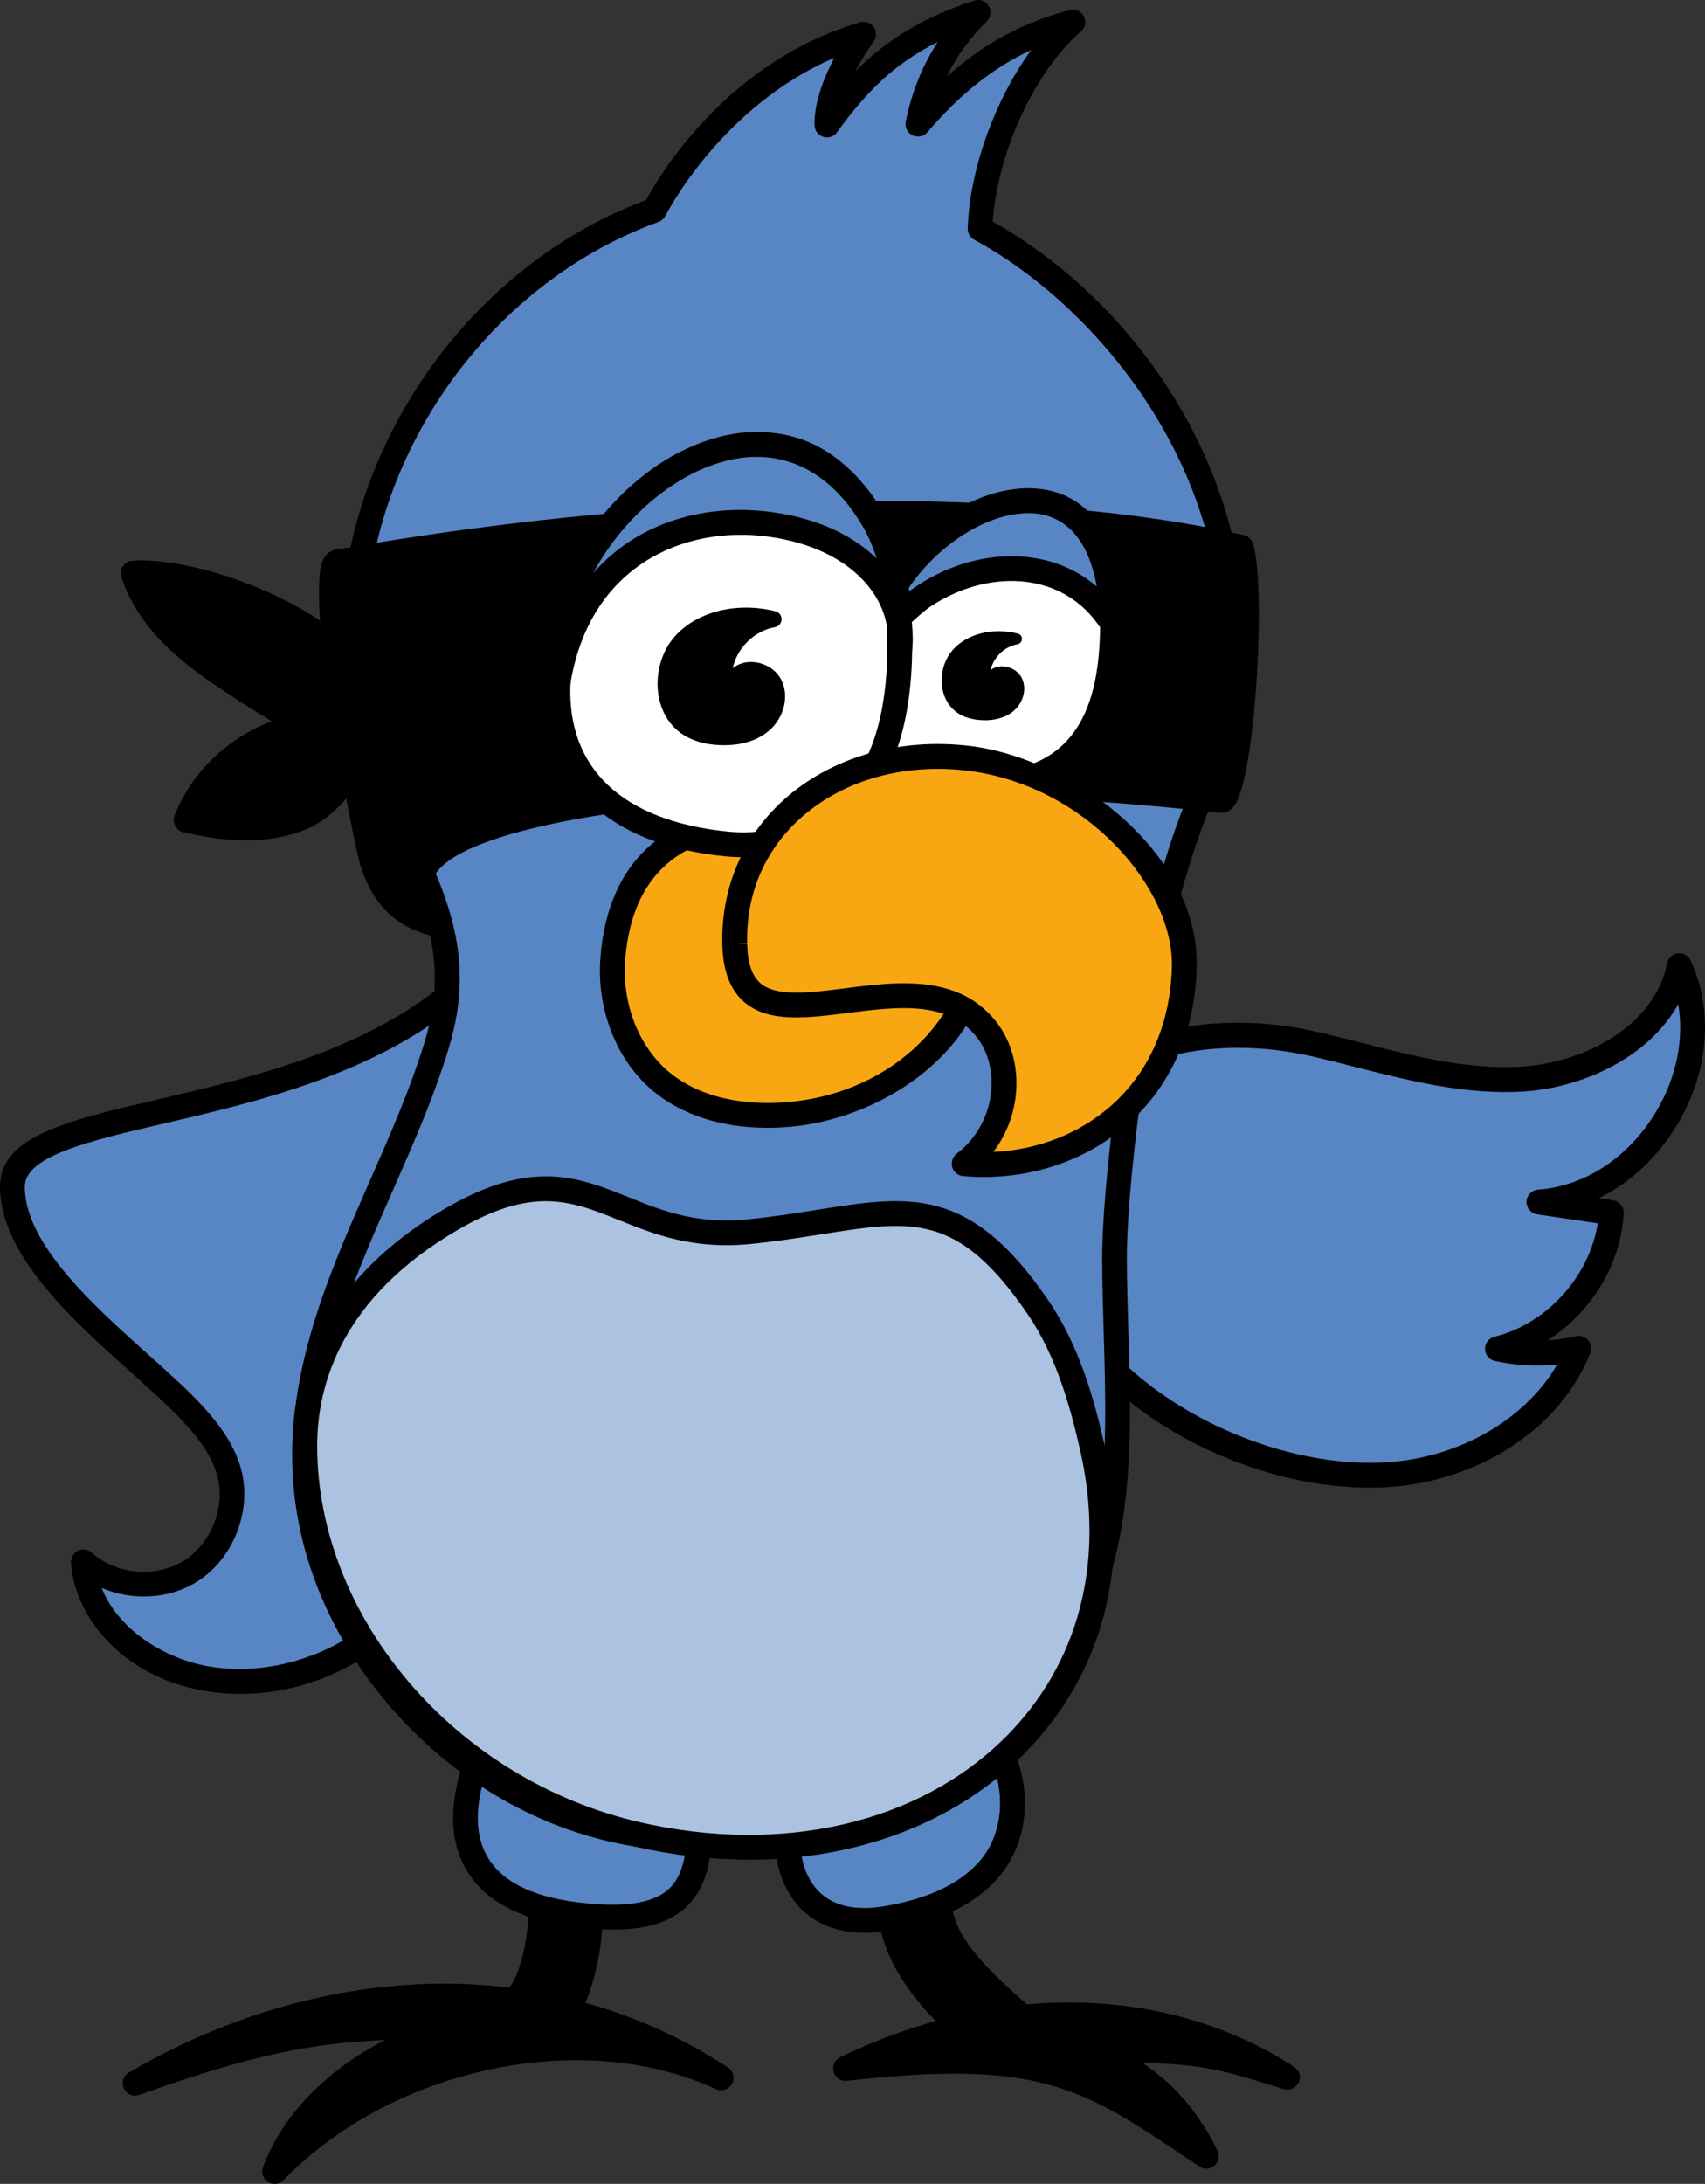 <?xml version="1.0" encoding="UTF-8"?>
<svg id="Layer_2" data-name="Layer 2" xmlns="http://www.w3.org/2000/svg" viewBox="0 0 313.07 400.83">
  <rect x="0" y="0" width="313.07" height="400.83" fill="#333333" stroke="none"/>
  <defs>
    <style>
      .cls-1 {
        fill: #5885c4;
      }

      .cls-2 {
        fill: #abc2e1;
      }

      .cls-3 {
        fill: #fff;
      }

      .cls-4 {
        fill: #f8a712;
      }
    </style>
  </defs>
  <g id="svg">
    <g>
      <g>
        <path class="cls-1" d="M287.42,252.37c.96-1.55,1.78-3.18,2.46-4.89-4.88,1.12-10.02,1.14-14.92.07,11.38-2.82,20.24-13.41,20.9-24.98-4.43-.65-8.85-1.3-13.28-1.95,19.92-1.43,34.15-25.39,25.76-43.37-2.48,12.43-16,20.02-28.82,20.81-12.82.79-25.37-3.46-37.91-6.37-26.26-6.09-56.52,4.23-50.23,37.13,5.08,26.59,39.58,44.1,64.82,41.73,12.5-1.18,24.79-7.75,31.22-18.17Z"/>
        <path d="M251.43,273.04c-25.98,0-57.33-17.88-62.28-43.8-2.47-12.91.32-23.66,8.05-31.1,9.87-9.49,27.09-12.82,44.93-8.68,2.63.61,5.29,1.29,7.86,1.94,9.63,2.45,19.59,4.98,29.4,4.37,11.54-.71,24.43-7.46,26.72-18.98.19-.97.98-1.7,1.96-1.82.98-.11,1.92.41,2.34,1.3,4.23,9.07,3.38,20.23-2.28,29.87-3.62,6.15-8.73,10.92-14.56,13.78l2.63.39c1.17.17,2.01,1.21,1.94,2.39-.54,9.45-6.02,18.21-13.94,23.3,1.75-.1,3.48-.35,5.18-.74.83-.19,1.69.09,2.24.74.55.64.7,1.54.39,2.33-.71,1.81-1.6,3.57-2.64,5.25-6.52,10.57-19.15,17.94-32.95,19.24-1.63.15-3.3.23-4.99.23ZM227.4,192.31c-11,0-20.89,3.2-27.04,9.12-6.66,6.41-8.93,15.48-6.74,26.96,4.48,23.41,34.15,40.09,57.92,40.09,1.51,0,2.99-.07,4.45-.2,12.4-1.17,23.7-7.72,29.49-17.09h0c.15-.25.3-.49.44-.74-3.82.38-7.71.16-11.45-.66-1.04-.23-1.78-1.14-1.79-2.2s.7-1.99,1.73-2.24c9.65-2.39,17.47-11.13,18.96-20.83l-11.12-1.64c-1.15-.17-1.99-1.18-1.95-2.34.04-1.16.96-2.11,2.12-2.19,8.67-.62,16.81-6.04,21.78-14.5,3.68-6.26,5.03-13.21,3.96-19.56-5.39,9.74-17.49,15.37-28.49,16.05-10.52.65-20.83-1.97-30.8-4.5-2.55-.65-5.19-1.32-7.77-1.92-4.63-1.07-9.26-1.6-13.7-1.6Z"/>
      </g>
      <g>
        <g>
          <path d="M132.41,381.37c-24.24-11.23-60.34-5.1-81.99,17.18,4.75-12.66,17.28-22.08,32.97-26.78-19.31.5-29.49.1-58.58,10.58,33.19-19.37,74.28-22.83,107.6-.98Z"/>
          <path d="M50.42,400.83c-.42,0-.84-.12-1.22-.35-.91-.58-1.29-1.72-.91-2.73,3.58-9.54,11.5-17.69,22.41-23.33-12.41.57-23.34,2.24-45.11,10.08-1.11.4-2.34-.11-2.84-1.18s-.1-2.34.92-2.93c17.27-10.08,36.23-15.7,54.83-16.26,19.88-.6,38.96,4.71,55.17,15.34,1,.66,1.32,1.97.74,3.01-.58,1.04-1.87,1.46-2.95.96-24.42-11.32-59.3-3.98-79.4,16.7-.44.46-1.04.69-1.64.69ZM83.39,369.49c1.12,0,2.07.81,2.25,1.92.18,1.13-.5,2.22-1.6,2.54-9.67,2.9-17.74,7.52-23.51,13.31,15.17-10.06,34.27-14.9,51.83-13.38-15.84-5.69-33.09-6.83-50.41-3.41,5.85-.62,11.42-.75,17.96-.9l3.41-.08s.04,0,.06,0Z"/>
        </g>
        <g>
          <path d="M236.39,381.27c-14.06-4.44-16.27-4.85-35.28-5.14,8.69,4.68,15.05,8.8,20.4,19.62-21.14-14.1-28.61-20.36-66.25-16.11,29.03-14.04,59.44-12.45,81.13,1.62Z"/>
          <path d="M221.51,398.03c-.44,0-.88-.13-1.26-.38l-2.56-1.71c-19.03-12.74-26.91-18.01-62.17-14.03-1.11.13-2.14-.57-2.45-1.63-.31-1.07.2-2.2,1.2-2.69,28.93-13.99,60.09-13.34,83.36,1.76.96.62,1.31,1.85.82,2.89-.49,1.03-1.66,1.55-2.75,1.2-11.3-3.57-14.53-4.48-25.95-4.85,5.29,3.61,9.87,8.2,13.8,16.15.46.93.24,2.04-.54,2.72-.43.38-.97.57-1.51.57ZM175.16,376.06c17.7,0,26.7,4.15,38.24,11.58-3.74-4.09-8.06-6.64-13.37-9.5-.93-.5-1.39-1.56-1.13-2.58.26-1.02,1.18-1.74,2.24-1.71,5.54.08,9.66.17,13.09.37-13.77-3.35-28.92-2.72-43.96,1.94,1.7-.07,3.33-.1,4.89-.1Z"/>
        </g>
        <path d="M184.96,380.7c-1.63,0-3.26-.58-4.57-1.75-.45-.41-.93-.83-1.43-1.28-6.67-5.91-16.75-14.85-17.75-26.62-.61-7.14.2-19.32,1.34-26.96.56-3.74,4.04-6.32,7.77-5.76,3.74.56,6.32,4.04,5.76,7.77-1,6.75-1.74,17.91-1.24,23.78.54,6.32,8.16,13.07,13.2,17.54.52.46,1.02.91,1.5,1.33,2.81,2.52,3.04,6.85.52,9.66-1.35,1.5-3.22,2.27-5.09,2.27Z"/>
        <path d="M96.98,377.58c-2.23,0-4.42-1.09-5.74-3.1-2.06-3.16-1.18-7.4,1.98-9.46,2.41-1.77,5.86-14.78,2.34-24.8-1.25-3.56.62-7.47,4.19-8.72,3.56-1.25,7.47.62,8.72,4.19,2.28,6.49,2.87,14.72,1.61,22.58-.81,5.04-3.1,14.11-9.37,18.21-1.15.75-2.45,1.11-3.73,1.11Z"/>
      </g>
      <g>
        <path d="M62.06,103.14c-4.71.83,4.89,51.14,6.26,54.95,1.52,4.23,4.69,14.08,23,11.84,41.32-5.07,23.96-76.19-29.25-66.79Z"/>
        <path d="M86.2,172.54c-15.14,0-18.45-9.25-19.95-13.44l-.08-.24c-.76-2.1-10.58-49.66-6.7-56.36.69-1.19,1.67-1.52,2.19-1.61h0c18-3.18,34.37,2.45,44.9,15.44,9.43,11.64,12.53,27.46,7.72,39.37-3.75,9.29-11.81,15.15-22.69,16.48-1.94.24-3.73.35-5.38.35ZM63.25,105.25c-1.65,6.34,5.49,47.3,7.21,52.07l.09.24c1.51,4.22,4.33,12.08,20.49,10.1,11.74-1.44,16.82-8.22,19.02-13.66,4.21-10.42,1.38-24.4-7.04-34.79-5.49-6.78-17.91-17.51-39.76-13.96Z"/>
      </g>
      <g>
        <path class="cls-1" d="M2.28,217.82c0,15.41,23.1,30.89,32.87,41.39,2.94,3.16,5.7,6.67,6.88,10.83,1.92,6.77-1.12,14.64-7.1,18.36-5.98,3.72-14.38,2.98-19.61-1.74.67,11.15,11.48,19.49,22.49,21.41,14.36,2.51,29.9-3.9,38.31-15.8,9.82-13.9,9.46-32.36,8.17-49.34-1.29-16.97,6.98-67.8.26-61.92C54.42,207.37,2.28,202.1,2.28,217.82Z"/>
        <path d="M44.16,310.9c-2.26,0-4.52-.19-6.75-.58-15.23-2.67-23.79-13.85-24.37-23.52-.06-.92.45-1.79,1.29-2.19.83-.4,1.83-.26,2.52.36,4.49,4.05,11.75,4.69,16.88,1.5,5.13-3.19,7.76-9.99,6.11-15.8-1.1-3.89-3.83-7.18-6.35-9.9-2.39-2.57-5.71-5.54-9.21-8.68C13.46,242.41,0,230.36,0,217.82c0-9.27,12.18-12.11,29.03-16.04,17.2-4.01,38.6-9,54-22.48,1.73-1.51,3.25-1,3.82-.71,3.33,1.68,3.24,8.36,1.13,34.04-.95,11.6-1.94,23.59-1.44,30.14,1.29,16.89,1.79,36.14-8.58,50.82-7.65,10.83-20.65,17.31-33.81,17.31ZM18.68,291.46c3.01,7.68,11.58,12.98,19.51,14.37,13.39,2.34,28.21-3.77,36.05-14.87,9.5-13.44,8.98-31.75,7.76-47.85-.53-6.91.47-19.08,1.44-30.86.83-10.14,1.94-23.55,1.3-28.42-16.17,13.41-37.47,18.37-54.68,22.39-13.69,3.19-25.51,5.95-25.51,11.6,0,10.5,12.61,21.79,22.75,30.87,3.58,3.21,6.97,6.24,9.51,8.97,2.72,2.93,6.03,6.91,7.4,11.76,2.18,7.7-1.3,16.69-8.09,20.92-5.14,3.2-11.89,3.49-17.44,1.12Z"/>
      </g>
      <g>
        <path class="cls-1" d="M145.06,331.89c-2.2,11.56,2.71,22.96,18.17,20.15,6.95-1.26,14.06-3.81,18.6-9.21,7.81-9.29,3.9-25.72-7.25-30.51-15.56-6.68-27.04,6.55-29.52,19.57Z"/>
        <path d="M158.75,354.75c-5.89,0-9.53-2.26-11.66-4.4-4.19-4.22-5.75-11.11-4.27-18.88,1.73-9.13,7.17-17.12,14.18-20.85,5.67-3.01,12.05-3.15,18.48-.39,5.9,2.53,10.4,8.19,12.05,15.14,1.65,6.94.17,14.02-3.96,18.94-4.25,5.06-10.77,8.32-19.94,9.99-1.78.32-3.41.47-4.89.47ZM166.38,312.8c-2.51,0-4.93.61-7.24,1.84-5.73,3.05-10.38,9.99-11.84,17.68h0c-1.18,6.19-.04,11.73,3.02,14.82,2.75,2.77,6.95,3.67,12.5,2.66,8.08-1.47,13.72-4.23,17.26-8.44,3.2-3.81,4.33-9.4,3.01-14.95-1.32-5.55-4.84-10.03-9.41-12-2.5-1.08-4.94-1.61-7.29-1.61ZM145.06,331.89h.01-.01Z"/>
      </g>
      <g>
        <path class="cls-1" d="M92.02,313.62c4.94-8.82,35.75-4.56,36.23,11.48.49,16.36,2.42,29.48-22.66,26.3-18.48-2.35-26.98-13.83-13.57-37.78Z"/>
        <path d="M112.47,354.16c-2.16,0-4.54-.17-7.16-.5-10.24-1.3-17.04-5.15-20.21-11.43-3.68-7.3-2.02-17.3,4.94-29.72,3.28-5.86,13.88-6.75,22.65-4.6,8.44,2.07,17.56,7.66,17.84,17.13.03.91.06,1.81.09,2.7.33,9.38.61,17.49-4.75,22.39-2.98,2.72-7.32,4.04-13.39,4.05ZM104,311.4c-4.81,0-8.79,1.2-9.99,3.33h0c-6.17,11.02-7.8,19.58-4.85,25.44,2.44,4.85,8.07,7.86,16.71,8.96,8.44,1.07,13.97.29,16.91-2.39,3.81-3.48,3.56-10.61,3.27-18.86-.03-.9-.06-1.8-.09-2.72-.21-6.92-7.56-11.17-14.37-12.84-2.58-.63-5.19-.93-7.6-.93ZM92.02,313.62h.01-.01Z"/>
      </g>
      <g>
        <path class="cls-1" d="M179.95,41.98c.48-13.67,7.81-29.94,17.06-37.92-11.01,2.84-20.09,8.87-28.47,18.74,1.66-8.14,5.27-14.82,11.08-20.52-13.14,4.26-20.41,10.47-27.76,20.69-.18-4.68,2.86-11.24,6.73-16.68-26.11,7.61-38.42,32.29-38.42,32.29-39.14,14.22-63.25,58.51-52.84,96.7,5.77,21.16,19.83,33.37,12.97,56.18-7.46,24.83-23.5,47.26-24.33,73.89-1.06,34.17,27.28,65.95,61.04,71.34,8.45,1.35,47.54.98,73.27-27.55,19.31-21.41,14.38-51.55,14.38-78.47,0-12.89,4.6-57.6,15.74-84.15,18.65-44.44-9.36-87.73-40.44-104.53Z"/>
        <path d="M123.88,339.38c-3.17,0-5.66-.19-7.24-.45-17.01-2.72-32.97-11.82-44.94-25.63-12.15-14.01-18.55-31.07-18.02-48.03.54-17.46,7.49-33.23,14.21-48.48,3.72-8.44,7.56-17.16,10.21-25.99,4.38-14.56-.25-24.54-5.61-36.09-2.68-5.78-5.45-11.76-7.38-18.83-10.66-39.08,13.82-84.31,53.52-99.17,3-5.53,15.52-25.68,39.3-32.61.93-.27,1.93.08,2.5.87.56.79.56,1.85,0,2.64-1.3,1.83-2.44,3.69-3.38,5.51,5.38-5.44,12.01-9.82,21.85-13.01,1.01-.33,2.11.08,2.65.99.55.91.4,2.07-.35,2.81-3.1,3.04-5.54,6.4-7.36,10.14,6.8-6.07,14.14-10.02,22.59-12.2,1.02-.26,2.1.21,2.59,1.15s.27,2.09-.53,2.78c-8.51,7.35-15.32,22.13-16.2,34.89,34.01,19.16,58.17,63.89,40.19,106.72-10.94,26.05-15.57,70.12-15.57,83.27,0,4.48.14,9.17.28,13.7.71,23.5,1.44,47.8-15.24,66.29-21.84,24.21-52.84,28.72-68.08,28.72ZM122.2,39.58c-.26.52-.71.94-1.27,1.14-38,13.8-61.54,56.83-51.41,93.96,1.83,6.69,4.52,12.5,7.12,18.11,5.51,11.88,10.71,23.1,5.84,39.32-2.73,9.09-6.64,17.95-10.41,26.52-6.54,14.85-13.31,30.21-13.82,46.78-.49,15.81,5.51,31.75,16.91,44.9,11.11,12.82,26.5,21.61,42.22,24.12,8.15,1.3,46.46.62,71.21-26.82,15.46-17.14,14.75-40.5,14.07-63.1-.14-4.57-.28-9.29-.28-13.84,0-13.41,4.74-58.39,15.92-85.04,18.95-45.16-11.64-86.62-39.42-101.64-.76-.41-1.22-1.22-1.19-2.09.38-10.99,5.07-23.66,11.65-32.71-6.96,3.21-13.14,8.13-19.05,15.08-.67.79-1.8,1.03-2.74.57-.94-.46-1.44-1.49-1.24-2.51,1.11-5.44,3.05-10.27,5.88-14.62-8.29,4.12-13.45,9.58-18.49,16.57-.57.79-1.58,1.13-2.51.85-.93-.28-1.58-1.12-1.62-2.1-.13-3.4,1.19-7.8,3.64-12.42-20.7,8.86-30.78,28.52-31,28.95Z"/>
      </g>
      <g>
        <path class="cls-2" d="M190.59,239.93c5.24,7.67,7.92,16.69,9.98,25.75,11.04,48.66-31.44,82.92-83.56,71-33.32-7.62-61.03-37.14-61.04-71.32,0-18.7,11.48-32.6,26.99-41.62,25.25-14.7,30.26,4.76,54.63,2.31,25.31-2.54,36.28-10.6,53,13.88Z"/>
        <path d="M137.5,341.33c-6.83,0-13.88-.8-21-2.42-35.8-8.18-62.81-39.8-62.81-73.54,0-17.56,9.98-33.04,28.12-43.59,15.8-9.2,24.44-5.72,33.58-2.05,6.14,2.47,12.48,5.02,21.98,4.06,4.72-.47,9.02-1.16,12.81-1.76,16.81-2.67,27.92-4.43,42.3,16.62,5.67,8.3,8.4,18.07,10.32,26.53,5.01,22.07-.3,42.28-14.95,56.91-12.57,12.55-30.54,19.24-50.33,19.24ZM100.2,220.47c-4.42,0-9.47,1.38-16.1,5.24-21.38,12.44-25.86,28.43-25.86,39.65,0,31.67,25.49,61.38,59.27,69.1,26.22,6,51.31.16,67.1-15.6,13.5-13.48,18.38-32.19,13.73-52.67-1.83-8.05-4.4-17.31-9.63-24.97h0c-12.75-18.66-21.13-17.33-37.82-14.69-3.86.61-8.22,1.3-13.07,1.79-10.61,1.06-17.79-1.82-24.13-4.37-4.58-1.84-8.66-3.48-13.48-3.48Z"/>
      </g>
      <g>
        <g>
          <path d="M24.47,105.19c2.65,8.29,9.76,14.31,17,19.14,8.43,5.61,19.13,12.43,29.06,14.19,4.49-19.62-31.3-34.34-46.07-33.33Z"/>
          <path d="M70.53,140.79c-.13,0-.27-.01-.4-.04-10.19-1.8-20.79-8.45-29.93-14.54-6.75-4.5-14.89-10.87-17.91-20.34-.21-.67-.11-1.4.29-1.97.39-.58,1.03-.95,1.73-.99,10.52-.73,32.63,6.19,43.3,18.68,4.71,5.51,6.49,11.54,5.15,17.43-.24,1.05-1.18,1.77-2.22,1.77ZM27.86,107.49c3.24,6.56,9.53,11.37,14.88,14.93,8.04,5.35,17.23,11.15,25.89,13.34.19-3.75-1.31-7.52-4.48-11.22-8.33-9.74-25.92-16.29-36.29-17.06Z"/>
        </g>
        <g>
          <path d="M34.18,150.53c7.17,1.63,14.95,2.38,21.65-.64,7.8-3.52,15.89-18.06,2.09-17-10.25.78-20.05,8.07-23.73,17.65Z"/>
          <path d="M45.26,154.24c-4.29,0-8.35-.75-11.59-1.49-.65-.15-1.19-.57-1.51-1.15-.31-.58-.35-1.27-.12-1.89,4-10.4,14.56-18.25,25.69-19.1,7.23-.55,9.19,2.83,9.72,4.89,1.44,5.62-4.68,13.75-10.69,16.46-3.74,1.69-7.71,2.27-11.5,2.27ZM37.43,148.87c7.29,1.34,12.89,1,17.46-1.07,4.67-2.11,8.84-8.46,8.15-11.18-.4-1.58-3.27-1.6-4.95-1.47-8.53.65-16.67,6.15-20.65,13.72Z"/>
        </g>
      </g>
      <g>
        <path d="M224.14,146.92c3.54.41,6.46-39.23,3.74-46.48-25.45-5.89-58.49-6.75-81.58-6.03-28.25.88-56.41,3.81-84.25,8.73-4.71.83,6.56,48.04,8.71,54.09,1.75,4.93,5.71,12.24,6.32,4.74,1.44-17.57,84.7-22.2,147.05-15.04Z"/>
        <path d="M75.75,167.46c-3.09,0-5.57-5.1-7.13-9.47-1.28-3.59-13.01-48.85-9.14-55.51.5-.86,1.28-1.43,2.18-1.58,27.87-4.93,56.32-7.88,84.57-8.76,14.8-.46,52.45-.8,82.16,6.08.74.17,1.35.71,1.62,1.42,2.5,6.67.64,43.11-3.41,48.3-.98,1.25-2.13,1.32-2.72,1.25h0c-65.68-7.54-129.2-1.33-142.11,9.27-1.5,1.23-2.31,2.47-2.41,3.69-.11,1.34-.4,4.91-3.24,5.28-.12.02-.25.02-.37.02ZM63.28,105.24c-1.44,6.43,7.25,44.5,9.64,51.22.65,1.81,1.37,3.37,2,4.53.4-2.2,1.73-4.23,3.95-6.05,16.89-13.86,89.39-16.58,144.45-10.4,2.3-5.35,4.58-33.87,2.74-42.17-28.99-6.46-65.28-6.12-79.69-5.67-27.75.87-55.7,3.74-83.09,8.55ZM224.39,144.66h0s0,0,0,0Z"/>
      </g>
      <g>
        <path class="cls-3" d="M183.51,101.49c6.31-1.93,20.76,5.14,20.76,13.01,0,14.44-4.08,26.09-17.74,28.96-6.41,1.35-11.71,1.93-18.05.27-6.34-1.66-15.22-6.45-15.42-12.99-.19-6.21,15.99-24.83,30.44-29.25Z"/>
        <path d="M176.26,147.03c-2.71,0-5.43-.32-8.35-1.09-5.81-1.52-16.86-6.64-17.12-15.13-.23-7.47,16.68-26.79,32.06-31.5,5.01-1.53,12.46,1.25,17.24,4.78,4.17,3.09,6.47,6.78,6.47,10.4,0,18.22-6.39,28.43-19.55,31.2-3.84.81-7.29,1.34-10.74,1.34ZM185.89,103.46c-.66,0-1.24.07-1.71.22h0c-14.1,4.31-28.97,22.49-28.83,27,.14,4.76,7.17,9.14,13.72,10.86,5.81,1.52,10.63,1.04,17-.3,10.86-2.29,15.93-10.78,15.93-26.73,0-2.11-1.68-4.57-4.62-6.74-3.81-2.82-8.48-4.3-11.48-4.3ZM183.51,101.49h.01-.01Z"/>
      </g>
      <g>
        <path d="M182.18,124.04c1.19-1.36,3.7-.8,4.53.81.83,1.61.14,3.69-1.24,4.86-1.38,1.17-3.28,1.54-5.08,1.47-1.35-.05-2.72-.34-3.87-1.06-3.31-2.09-3.39-7.38-.75-10.26,2.64-2.88,7.07-3.54,10.87-2.6-3.01.52-5.52,3.19-5.86,6.22-.08.69.95,1.09,1.4.57Z"/>
        <path d="M180.81,132.18c-.16,0-.31,0-.46,0-1.72-.07-3.19-.48-4.36-1.22-1.65-1.05-2.72-2.81-3.01-4.96-.33-2.47.46-5.08,2.06-6.82,2.65-2.89,7.3-4.03,11.85-2.89.46.11.77.53.76,1.01-.02.47-.36.87-.83.95-2.37.41-4.4,2.39-4.93,4.73.7-.54,1.62-.77,2.6-.65,1.34.17,2.54.96,3.11,2.08.99,1.92.35,4.53-1.48,6.08-1.64,1.38-3.71,1.71-5.31,1.71ZM182.96,117.85c-2.59.09-4.94,1.03-6.45,2.67-1.21,1.32-1.8,3.31-1.55,5.21.21,1.56.95,2.81,2.09,3.54.87.55,2,.86,3.37.91,1.28.04,3.09-.12,4.4-1.23.98-.83,1.62-2.42.99-3.64-.27-.53-.89-.93-1.58-1.01-.26-.03-.9-.06-1.31.41h0c-.5.57-1.34.74-2.08.41-.73-.32-1.15-1.01-1.06-1.75.24-2.16,1.46-4.17,3.18-5.51ZM182.18,124.04h.01-.01Z"/>
      </g>
      <g>
        <path class="cls-1" d="M160.5,118.36c11.19-16.08,33.98-19.53,43.77-3.87-.67-40.59-41.9-18.39-43.77,3.87Z"/>
        <path d="M160.5,120.65c-.26,0-.52-.04-.77-.14-.97-.35-1.59-1.31-1.5-2.34,1.2-14.34,17.24-29,31.2-28.54,15.1.51,17.01,17.53,17.13,24.82.02,1.02-.65,1.93-1.63,2.22-.98.29-2.04-.11-2.58-.98-3.54-5.67-9.24-8.88-16.04-9.05-9.03-.21-18.19,4.76-23.93,13.01-.44.63-1.14.98-1.87.98ZM188.78,94.19c-8.26,0-17.82,6.82-22.74,15.02,5.97-4.68,13.2-7.29,20.38-7.11,5.77.14,10.9,2.07,14.96,5.54-1.5-8.52-5.68-13.23-12.11-13.45-.16,0-.33,0-.5,0Z"/>
      </g>
      <g>
        <path class="cls-4" d="M112.53,175.82c-.69,8.41,2.37,17.28,8.85,22.68,6.39,5.32,15.26,6.78,23.54,6.04,16.15-1.44,32.51-12.62,34.73-28.68.56-4.06.16-8.38-1.97-11.88-2.61-4.28-7.38-6.73-12.08-8.48-22.07-8.21-50.66-9.11-53.07,20.32Z"/>
        <path d="M140.93,207c-8.36,0-15.71-2.34-21-6.75-6.75-5.62-10.45-15.05-9.67-24.62h0c.86-10.49,4.93-18.11,12.1-22.68,14.3-9.1,35.56-2.75,44.03.41,4.16,1.55,10.06,4.21,13.23,9.43,2.78,4.57,2.78,9.8,2.28,13.38-2.48,17.99-20.81,29.21-36.79,30.64-1.42.13-2.82.19-4.2.19ZM114.81,176.01c-.66,8.11,2.42,16.06,8.04,20.75,7.05,5.87,16.73,5.98,21.87,5.52,19.06-1.7,31.06-15.04,32.67-26.72.39-2.85.42-6.96-1.66-10.38-1.88-3.09-5.26-5.42-10.93-7.53-16.32-6.07-31.27-6.38-39.99-.83-5.9,3.75-9.27,10.21-10,19.2h0Z"/>
      </g>
      <g>
        <path class="cls-3" d="M102.48,125.25c-.68,14.33,7.43,27.24,30.82,29.63,8.28.85,17.07-1.69,22.9-7.63,7.11-7.23,8.92-18.11,9.03-28.25.09-8.28-.83-16.89-5.11-23.98-19.78-32.74-56.28,1.58-57.65,30.22Z"/>
        <path d="M136.47,157.33c-1.13,0-2.27-.06-3.41-.17-30.88-3.17-33.27-23.44-32.86-32.01l2.28.11-2.28-.11c.92-19.29,16.98-40.72,33.7-44.95,11.14-2.82,21.15,2.03,28.17,13.66,5.02,8.31,5.51,18.35,5.43,25.18-.14,13.59-3.31,23.34-9.68,29.83-5.33,5.42-13.13,8.47-21.36,8.47ZM139.97,83.97c-1.61,0-3.26.21-4.95.64-15.01,3.8-29.43,23.22-30.27,40.75-.74,15.6,9.48,25.28,28.77,27.26,8.08.83,15.95-1.77,21.05-6.96,5.5-5.6,8.24-14.33,8.38-26.68.07-6.27-.36-15.45-4.78-22.77-4.88-8.08-11.1-12.24-18.2-12.24Z"/>
      </g>
      <g>
        <path class="cls-1" d="M102.48,125.25c6.97-43.56,65.8-32.57,62.75-6.25.09-8.28-.83-16.89-5.11-23.98-19.78-32.74-61.02.98-57.65,30.22Z"/>
        <path d="M102.48,127.53s-.03,0-.05,0c-1.14-.02-2.08-.89-2.22-2.02-2.04-17.7,11.72-38.54,29.44-44.6,12.97-4.43,24.78.29,32.42,12.93,4.09,6.78,5.17,14.69,5.39,21.09.18,1.45.19,2.9.03,4.33-.14,1.21-1.2,2.09-2.41,2.01-1.21-.08-2.15-1.09-2.14-2.3.01-1.14,0-2.37-.03-3.68-1.05-7.44-8.24-14.92-21.75-16.78-15.63-2.16-32.96,5.38-36.44,27.09-.18,1.11-1.13,1.92-2.25,1.92ZM138.96,83.85c-2.51,0-5.13.46-7.83,1.38-8.56,2.92-17.2,10.54-22.21,19.97,8.35-9.6,21.04-12.84,32.88-11.2,8.51,1.17,14.88,4.36,19.17,8.5-.68-2.17-1.59-4.3-2.79-6.29-4.91-8.13-11.57-12.35-19.21-12.35Z"/>
      </g>
      <g>
        <path d="M135.07,124.19c1.85-2.11,5.75-1.24,7.03,1.25,1.28,2.49.22,5.74-1.92,7.54s-5.09,2.38-7.89,2.28c-2.1-.08-4.23-.53-6-1.65-5.13-3.24-5.27-11.46-1.16-15.93,4.1-4.47,10.98-5.5,16.87-4.04-4.68.81-8.57,4.94-9.1,9.66-.12,1.06,1.47,1.69,2.17.89Z"/>
        <path d="M132.95,136.78c-.25,0-.48,0-.71-.01-2.66-.1-4.93-.74-6.74-1.88-2.55-1.61-4.2-4.34-4.65-7.67-.51-3.81.71-7.86,3.18-10.55,4.1-4.47,11.3-6.23,18.34-4.48.69.17,1.16.8,1.14,1.51-.03.71-.54,1.3-1.24,1.42-3.75.65-6.94,3.81-7.73,7.52,1.09-.89,2.55-1.29,4.12-1.09,2.07.25,3.9,1.48,4.79,3.21,1.52,2.96.54,6.99-2.28,9.38-2.53,2.14-5.74,2.64-8.2,2.64ZM136.45,114.52c-4.1.1-7.83,1.57-10.22,4.17-1.88,2.05-2.81,5.17-2.42,8.12.32,2.43,1.49,4.4,3.27,5.53,1.36.86,3.13,1.34,5.26,1.42,2,.08,4.82-.19,6.86-1.92,1.54-1.3,2.54-3.79,1.55-5.71-.43-.84-1.41-1.47-2.49-1.6-.41-.05-1.43-.09-2.08.65,0,0,0,0,0,0-.76.87-2.04,1.12-3.17.62-1.11-.49-1.74-1.54-1.62-2.66.38-3.4,2.32-6.54,5.04-8.62ZM135.07,124.19h.01-.01ZM133.95,123.2s0,0,0,0c0,0,0,0,0,0Z"/>
      </g>
      <g>
        <path class="cls-4" d="M134.91,173.35c.62,24.14,33.07-1.14,46.24,15.62,5.31,6.75,4.09,18.33-4.11,24.62,19.83,1.76,39.67-11.06,40.42-35.95.59-19.71-21.74-36.39-39.82-38.47-22.97-2.65-43.25,11.69-42.73,34.13,0,.02,0,.04,0,.05Z"/>
        <path d="M180.65,216.03c-1.26,0-2.53-.06-3.81-.17-.94-.08-1.73-.73-1.99-1.64-.26-.9.06-1.87.8-2.45,3.51-2.69,5.74-6.59,6.3-10.99.49-3.89-.45-7.68-2.59-10.41-5.34-6.79-14.68-5.6-23.72-4.45-7.46.95-14.5,1.85-18.97-1.99-2.59-2.22-3.91-5.67-4.04-10.53h0s0-.06,0-.07c-.24-10.25,3.71-19.62,11.11-26.37,8.67-7.91,21.12-11.58,34.16-10.07,9.57,1.11,20.1,6.04,28.16,13.19,9.11,8.08,13.97,17.89,13.67,27.62-.35,11.69-4.72,21.58-12.63,28.6-7.07,6.28-16.55,9.73-26.47,9.73ZM166.03,180.48c6.39,0,12.51,1.47,16.92,7.09,2.89,3.67,4.17,8.7,3.53,13.79-.47,3.73-1.88,7.17-4.09,10.07,8.17-.37,15.87-3.37,21.69-8.54,6.95-6.17,10.78-14.93,11.1-25.33.44-14.64-15.98-33.62-37.8-36.14-11.73-1.35-22.87,1.89-30.57,8.91-6.51,5.94-9.83,13.86-9.62,22.9l-2.28.11,2.28-.06c.09,3.5.89,5.86,2.45,7.19,2.94,2.52,9.01,1.75,15.43.93,3.57-.46,7.31-.93,10.96-.93Z"/>
      </g>
    </g>
  </g>
</svg>